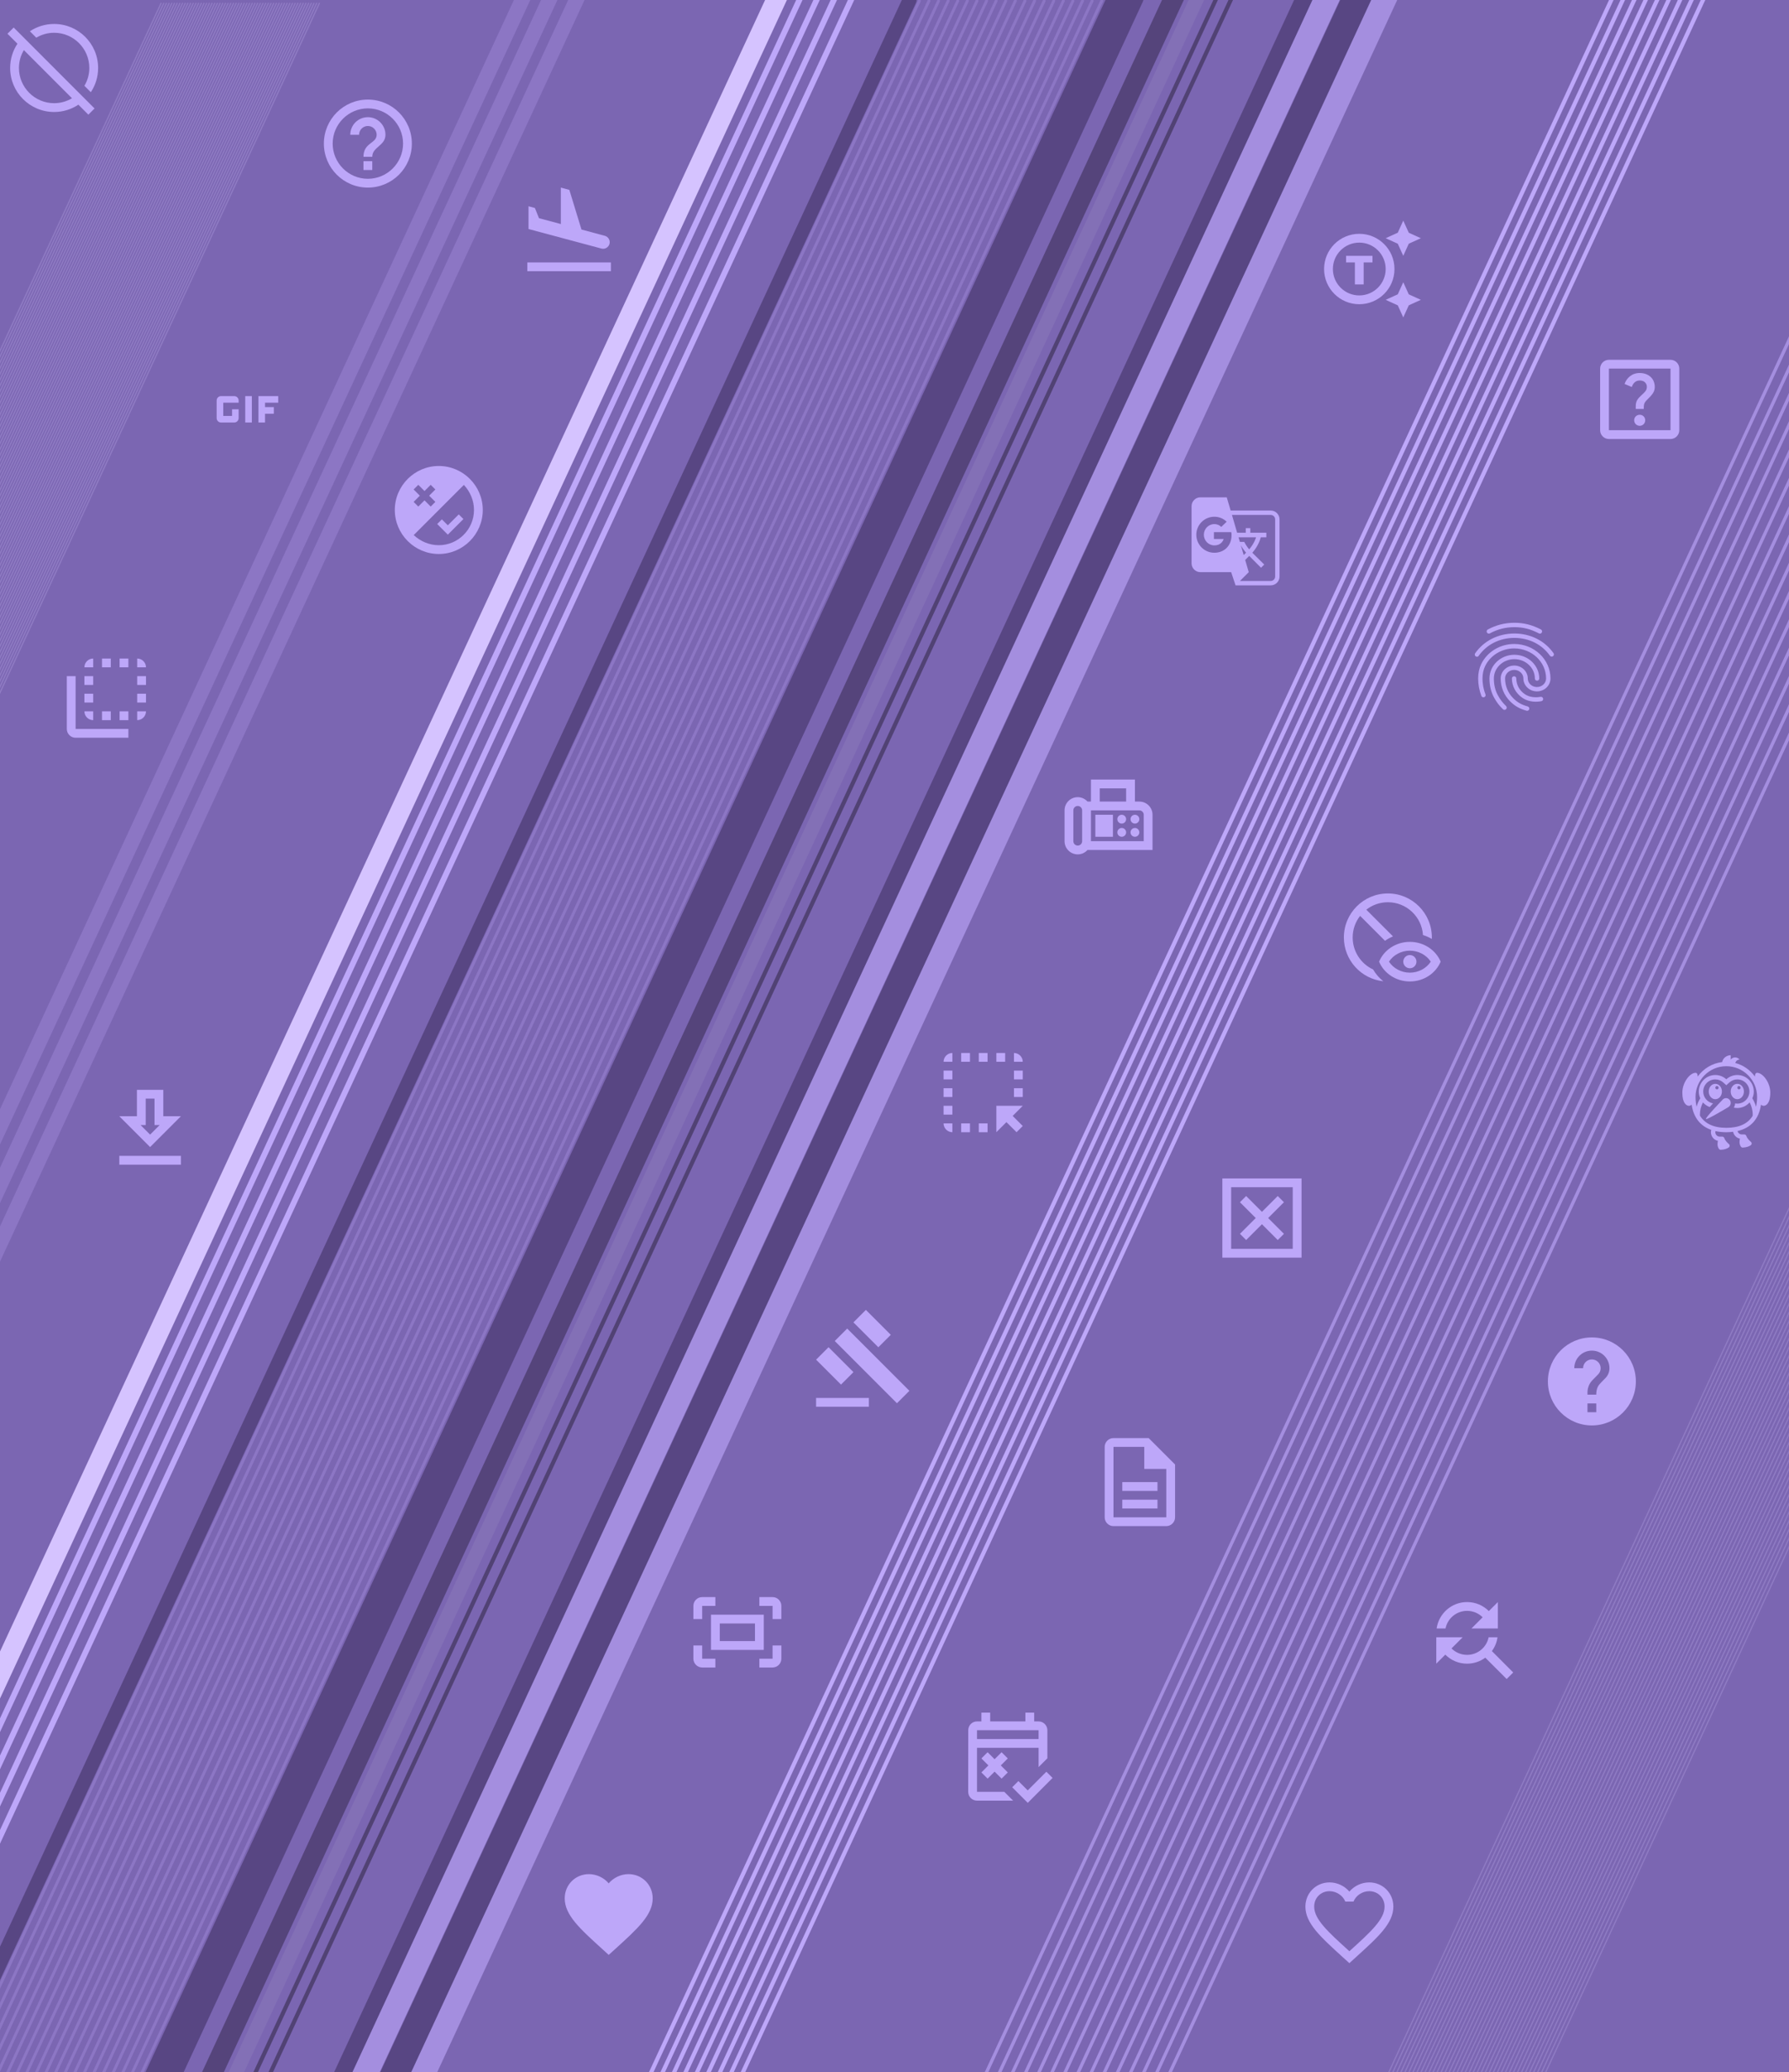 <svg width="2169" height="2511" viewBox="0 0 2169 2511" fill="none" xmlns="http://www.w3.org/2000/svg">
<g opacity="0.9" clip-path="url(#clip0_9_2051)">
<rect width="2169" height="2511" fill="#6D55AA"/>
<path d="M971.897 -6L-241 2610.55" stroke="#B69DF8" stroke-width="7" stroke-linecap="round"/>
<path d="M992.795 -6L-220.102 2610.55" stroke="#B69DF8" stroke-width="7" stroke-linecap="round"/>
<path d="M1013.69 -6L-199.205 2610.55" stroke="#B69DF8" stroke-width="7" stroke-linecap="round"/>
<path d="M1034.59 -6L-178.308 2610.55" stroke="#B69DF8" stroke-width="7" stroke-linecap="round"/>
<path d="M1961.9 -18L749 2598.55" stroke="#B69DF8" stroke-width="5" stroke-linecap="round"/>
<path d="M1975.79 -18L762.898 2598.55" stroke="#B69DF8" stroke-width="5" stroke-linecap="round"/>
<path d="M1989.69 -18L776.795 2598.55" stroke="#B69DF8" stroke-width="5" stroke-linecap="round"/>
<path d="M2003.59 -18L790.692 2598.55" stroke="#B69DF8" stroke-width="5" stroke-linecap="round"/>
<path d="M2017.49 -18L804.59 2598.55" stroke="#B69DF8" stroke-width="5" stroke-linecap="round"/>
<path d="M2031.38 -18L818.487 2598.55" stroke="#B69DF8" stroke-width="5" stroke-linecap="round"/>
<path d="M2045.28 -18L832.385 2598.55" stroke="#B69DF8" stroke-width="5" stroke-linecap="round"/>
<path d="M2059.18 -18L846.282 2598.55" stroke="#B69DF8" stroke-width="5" stroke-linecap="round"/>
<path d="M2073.08 -18L860.18 2598.55" stroke="#B69DF8" stroke-width="5" stroke-linecap="round"/>
<path d="M1359.07 0L862 1072.4" stroke="#6750A4" stroke-width="24" stroke-linecap="round"/>
<path d="M1424.36 -5L233 2565.32" stroke="#42306D" stroke-width="24" stroke-linecap="round"/>
<path d="M1114.68 1L-450.959 3378.8" stroke="#7F67BE" stroke-width="3.5" stroke-linecap="round"/>
<path d="M1126.31 1L-439.322 3378.8" stroke="#7F67BE" stroke-width="3.5" stroke-linecap="round"/>
<path d="M1137.95 1L-427.685 3378.8" stroke="#7F67BE" stroke-width="3.5" stroke-linecap="round"/>
<path d="M1149.59 1L-416.048 3378.8" stroke="#7F67BE" stroke-width="3.5" stroke-linecap="round"/>
<path d="M1161.23 1L-404.412 3378.8" stroke="#7F67BE" stroke-width="3.5" stroke-linecap="round"/>
<path d="M1172.86 1L-392.775 3378.8" stroke="#7F67BE" stroke-width="3.5" stroke-linecap="round"/>
<path d="M1184.5 1L-381.138 3378.8" stroke="#7F67BE" stroke-width="3.5" stroke-linecap="round"/>
<path d="M1196.14 1L-369.501 3378.8" stroke="#7F67BE" stroke-width="3.5" stroke-linecap="round"/>
<path d="M1207.77 1L-357.864 3378.8" stroke="#7F67BE" stroke-width="3.5" stroke-linecap="round"/>
<path d="M1219.41 1L-346.228 3378.8" stroke="#7F67BE" stroke-width="3.5" stroke-linecap="round"/>
<path d="M1231.05 1L-334.59 3378.8" stroke="#7F67BE" stroke-width="3.5" stroke-linecap="round"/>
<path d="M1242.68 1L-322.954 3378.8" stroke="#7F67BE" stroke-width="3.5" stroke-linecap="round"/>
<path d="M1254.32 1L-311.317 3378.8" stroke="#7F67BE" stroke-width="3.5" stroke-linecap="round"/>
<path d="M1265.96 1L-299.68 3378.8" stroke="#7F67BE" stroke-width="3.5" stroke-linecap="round"/>
<path d="M1277.59 1L-288.043 3378.8" stroke="#7F67BE" stroke-width="3.5" stroke-linecap="round"/>
<path d="M1289.23 1L-276.406 3378.8" stroke="#7F67BE" stroke-width="3.5" stroke-linecap="round"/>
<path d="M1300.87 1L-264.77 3378.8" stroke="#7F67BE" stroke-width="3.5" stroke-linecap="round"/>
<path d="M1312.5 1L-253.133 3378.8" stroke="#7F67BE" stroke-width="3.5" stroke-linecap="round"/>
<path d="M1324.14 1L-241.496 3378.8" stroke="#7F67BE" stroke-width="3.5" stroke-linecap="round"/>
<path d="M1335.78 1L-229.859 3378.8" stroke="#7F67BE" stroke-width="3.5" stroke-linecap="round"/>
<path d="M1102.78 0L-128.959 2657.42" stroke="#463276" stroke-width="17" stroke-linecap="round"/>
<path d="M1366.19 -6L76 2777.53" stroke="#463276" stroke-width="42" stroke-linecap="round"/>
<path d="M1596.11 -30L324 2714.52" stroke="#463276" stroke-width="24" stroke-linecap="round"/>
<path d="M1691.36 -30L500 2540.32" stroke="#9A82DB" stroke-width="30" stroke-linecap="round"/>
<path d="M1621.63 -30L347 2719.96" stroke="#9A82DB" stroke-width="30" stroke-linecap="round"/>
<path d="M1657.62 -30L457 2560.28" stroke="#463276" stroke-width="34" stroke-linecap="round"/>
<path d="M1480.32 -14L-5 3190.51" stroke="#3E2E65" stroke-width="5" stroke-linecap="round"/>
<path d="M1498.63 -14L13.316 3190.51" stroke="#3E2E65" stroke-width="5" stroke-linecap="round"/>
<path d="M1451.86 -3L197 2704.32" stroke="#7560AE" stroke-width="17" stroke-linecap="round"/>
<path d="M951.946 -24L-67 2174.33" stroke="#D0BCFF" stroke-width="24" stroke-linecap="round"/>
<path d="M2349.9 22L1137 2638.55" stroke="#9A82DB" stroke-width="4" stroke-linecap="round"/>
<path d="M2365.79 22L1152.9 2638.55" stroke="#9A82DB" stroke-width="4" stroke-linecap="round"/>
<path d="M2381.69 22L1168.79 2638.55" stroke="#9A82DB" stroke-width="4" stroke-linecap="round"/>
<path d="M2397.59 22L1184.69 2638.55" stroke="#9A82DB" stroke-width="4" stroke-linecap="round"/>
<path d="M2413.49 22L1200.59 2638.55" stroke="#9A82DB" stroke-width="4" stroke-linecap="round"/>
<path d="M2429.38 22L1216.49 2638.55" stroke="#9A82DB" stroke-width="4" stroke-linecap="round"/>
<path d="M2445.28 22L1232.38 2638.55" stroke="#9A82DB" stroke-width="4" stroke-linecap="round"/>
<path d="M2461.18 22L1248.28 2638.55" stroke="#9A82DB" stroke-width="4" stroke-linecap="round"/>
<path d="M2477.08 22L1264.18 2638.55" stroke="#9A82DB" stroke-width="4" stroke-linecap="round"/>
<path d="M2492.97 22L1280.08 2638.55" stroke="#9A82DB" stroke-width="4" stroke-linecap="round"/>
<path d="M2508.87 22L1295.97 2638.55" stroke="#9A82DB" stroke-width="4" stroke-linecap="round"/>
<path d="M2524.77 22L1311.87 2638.55" stroke="#9A82DB" stroke-width="4" stroke-linecap="round"/>
<path d="M2540.67 22L1327.77 2638.55" stroke="#9A82DB" stroke-width="4" stroke-linecap="round"/>
<path d="M2556.56 22L1343.67 2638.55" stroke="#9A82DB" stroke-width="4" stroke-linecap="round"/>
<path d="M2572.46 22L1359.56 2638.55" stroke="#9A82DB" stroke-width="4" stroke-linecap="round"/>
<path d="M646.897 -30L-566 2586.55" stroke="#7F67BE" stroke-width="18" stroke-linecap="round"/>
<path d="M679.795 -30L-533.102 2586.55" stroke="#7F67BE" stroke-width="18" stroke-linecap="round"/>
<path d="M712.692 -30L-500.205 2586.55" stroke="#7F67BE" stroke-width="18" stroke-linecap="round"/>
<path d="M195.253 4L-195 845.954" stroke="#836DBD" stroke-width="1.5" stroke-linecap="round"/>
<path d="M198.505 4L-191.747 845.954" stroke="#836DBD" stroke-width="1.5" stroke-linecap="round"/>
<path d="M201.758 4L-188.494 845.954" stroke="#836DBD" stroke-width="1.5" stroke-linecap="round"/>
<path d="M205.011 4L-185.242 845.954" stroke="#836DBD" stroke-width="1.5" stroke-linecap="round"/>
<path d="M208.264 4L-181.989 845.954" stroke="#836DBD" stroke-width="1.5" stroke-linecap="round"/>
<path d="M211.517 4L-178.736 845.954" stroke="#836DBD" stroke-width="1.5" stroke-linecap="round"/>
<path d="M214.769 4L-175.483 845.954" stroke="#836DBD" stroke-width="1.5" stroke-linecap="round"/>
<path d="M218.022 4L-172.231 845.954" stroke="#836DBD" stroke-width="1.5" stroke-linecap="round"/>
<path d="M221.275 4L-168.978 845.954" stroke="#836DBD" stroke-width="1.5" stroke-linecap="round"/>
<path d="M224.527 4L-165.725 845.954" stroke="#836DBD" stroke-width="1.5" stroke-linecap="round"/>
<path d="M227.78 4L-162.472 845.954" stroke="#836DBD" stroke-width="1.5" stroke-linecap="round"/>
<path d="M231.033 4L-159.22 845.954" stroke="#836DBD" stroke-width="1.5" stroke-linecap="round"/>
<path d="M234.286 4L-155.967 845.954" stroke="#836DBD" stroke-width="1.5" stroke-linecap="round"/>
<path d="M237.539 4L-152.714 845.954" stroke="#836DBD" stroke-width="1.5" stroke-linecap="round"/>
<path d="M240.791 4L-149.461 845.954" stroke="#836DBD" stroke-width="1.5" stroke-linecap="round"/>
<path d="M244.044 4L-146.209 845.954" stroke="#836DBD" stroke-width="1.5" stroke-linecap="round"/>
<path d="M247.297 4L-142.956 845.954" stroke="#836DBD" stroke-width="1.5" stroke-linecap="round"/>
<path d="M250.549 4L-139.703 845.954" stroke="#836DBD" stroke-width="1.5" stroke-linecap="round"/>
<path d="M253.802 4L-136.451 845.954" stroke="#836DBD" stroke-width="1.5" stroke-linecap="round"/>
<path d="M257.055 4L-133.198 845.954" stroke="#836DBD" stroke-width="1.5" stroke-linecap="round"/>
<path d="M260.308 4L-129.945 845.954" stroke="#836DBD" stroke-width="1.5" stroke-linecap="round"/>
<path d="M263.561 4L-126.692 845.954" stroke="#836DBD" stroke-width="1.5" stroke-linecap="round"/>
<path d="M266.813 4L-123.44 845.954" stroke="#836DBD" stroke-width="1.5" stroke-linecap="round"/>
<path d="M270.066 4L-120.187 845.954" stroke="#836DBD" stroke-width="1.5" stroke-linecap="round"/>
<path d="M273.319 4L-116.934 845.954" stroke="#836DBD" stroke-width="1.5" stroke-linecap="round"/>
<path d="M276.571 4L-113.681 845.954" stroke="#836DBD" stroke-width="1.5" stroke-linecap="round"/>
<path d="M279.824 4L-110.429 845.954" stroke="#836DBD" stroke-width="1.5" stroke-linecap="round"/>
<path d="M283.077 4L-107.176 845.954" stroke="#836DBD" stroke-width="1.5" stroke-linecap="round"/>
<path d="M286.33 4L-103.923 845.954" stroke="#836DBD" stroke-width="1.5" stroke-linecap="round"/>
<path d="M289.583 4L-100.67 845.954" stroke="#836DBD" stroke-width="1.5" stroke-linecap="round"/>
<path d="M292.835 4L-97.418 845.954" stroke="#836DBD" stroke-width="1.5" stroke-linecap="round"/>
<path d="M296.088 4L-94.165 845.954" stroke="#836DBD" stroke-width="1.5" stroke-linecap="round"/>
<path d="M299.341 4L-90.912 845.954" stroke="#836DBD" stroke-width="1.5" stroke-linecap="round"/>
<path d="M302.593 4L-87.659 845.954" stroke="#836DBD" stroke-width="1.5" stroke-linecap="round"/>
<path d="M305.846 4L-84.407 845.954" stroke="#836DBD" stroke-width="1.5" stroke-linecap="round"/>
<path d="M309.099 4L-81.154 845.954" stroke="#836DBD" stroke-width="1.5" stroke-linecap="round"/>
<path d="M312.352 4L-77.901 845.954" stroke="#836DBD" stroke-width="1.5" stroke-linecap="round"/>
<path d="M315.604 4L-74.648 845.954" stroke="#836DBD" stroke-width="1.5" stroke-linecap="round"/>
<path d="M318.857 4L-71.396 845.954" stroke="#836DBD" stroke-width="1.5" stroke-linecap="round"/>
<path d="M322.11 4L-68.143 845.954" stroke="#836DBD" stroke-width="1.5" stroke-linecap="round"/>
<path d="M325.363 4L-64.89 845.954" stroke="#836DBD" stroke-width="1.5" stroke-linecap="round"/>
<path d="M328.615 4L-61.638 845.954" stroke="#836DBD" stroke-width="1.5" stroke-linecap="round"/>
<path d="M331.868 4L-58.385 845.954" stroke="#836DBD" stroke-width="1.5" stroke-linecap="round"/>
<path d="M335.121 4L-55.132 845.954" stroke="#836DBD" stroke-width="1.5" stroke-linecap="round"/>
<path d="M338.374 4L-51.879 845.954" stroke="#836DBD" stroke-width="1.5" stroke-linecap="round"/>
<path d="M341.626 4L-48.626 845.954" stroke="#836DBD" stroke-width="1.5" stroke-linecap="round"/>
<path d="M344.879 4L-45.374 845.954" stroke="#836DBD" stroke-width="1.5" stroke-linecap="round"/>
<path d="M348.132 4L-42.121 845.954" stroke="#836DBD" stroke-width="1.5" stroke-linecap="round"/>
<path d="M351.385 4L-38.868 845.954" stroke="#836DBD" stroke-width="1.5" stroke-linecap="round"/>
<path d="M354.637 4L-35.615 845.954" stroke="#836DBD" stroke-width="1.5" stroke-linecap="round"/>
<path d="M357.89 4L-32.363 845.954" stroke="#836DBD" stroke-width="1.5" stroke-linecap="round"/>
<path d="M361.143 4L-29.11 845.954" stroke="#836DBD" stroke-width="1.5" stroke-linecap="round"/>
<path d="M364.396 4L-25.857 845.954" stroke="#836DBD" stroke-width="1.5" stroke-linecap="round"/>
<path d="M367.648 4L-22.604 845.954" stroke="#836DBD" stroke-width="1.5" stroke-linecap="round"/>
<path d="M370.901 4L-19.352 845.954" stroke="#836DBD" stroke-width="1.5" stroke-linecap="round"/>
<path d="M374.154 4L-16.099 845.954" stroke="#836DBD" stroke-width="1.5" stroke-linecap="round"/>
<path d="M377.407 4L-12.846 845.954" stroke="#836DBD" stroke-width="1.5" stroke-linecap="round"/>
<path d="M380.659 4L-9.594 845.954" stroke="#836DBD" stroke-width="1.5" stroke-linecap="round"/>
<path d="M383.912 4L-6.341 845.954" stroke="#836DBD" stroke-width="1.5" stroke-linecap="round"/>
<path d="M387.165 4L-3.088 845.954" stroke="#836DBD" stroke-width="1.5" stroke-linecap="round"/>
<path d="M2236.88 1318L1670 2541.01" stroke="#836DBD" stroke-width="1.5" stroke-linecap="round"/>
<path d="M2241.75 1318L1674.88 2541.01" stroke="#836DBD" stroke-width="1.5" stroke-linecap="round"/>
<path d="M2246.63 1318L1679.75 2541.01" stroke="#836DBD" stroke-width="1.5" stroke-linecap="round"/>
<path d="M2251.5 1318L1684.63 2541.01" stroke="#836DBD" stroke-width="1.5" stroke-linecap="round"/>
<path d="M2256.38 1318L1689.5 2541.01" stroke="#836DBD" stroke-width="1.5" stroke-linecap="round"/>
<path d="M2261.25 1318L1694.38 2541.01" stroke="#836DBD" stroke-width="1.5" stroke-linecap="round"/>
<path d="M2266.13 1318L1699.25 2541.01" stroke="#836DBD" stroke-width="1.5" stroke-linecap="round"/>
<path d="M2271.01 1318L1704.13 2541.01" stroke="#836DBD" stroke-width="1.5" stroke-linecap="round"/>
<path d="M2275.88 1318L1709.01 2541.01" stroke="#836DBD" stroke-width="1.5" stroke-linecap="round"/>
<path d="M2280.76 1318L1713.88 2541.01" stroke="#836DBD" stroke-width="1.5" stroke-linecap="round"/>
<path d="M2285.63 1318L1718.76 2541.01" stroke="#836DBD" stroke-width="1.5" stroke-linecap="round"/>
<path d="M2290.51 1318L1723.63 2541.01" stroke="#836DBD" stroke-width="1.5" stroke-linecap="round"/>
<path d="M2295.38 1318L1728.51 2541.01" stroke="#836DBD" stroke-width="1.5" stroke-linecap="round"/>
<path d="M2300.26 1318L1733.38 2541.01" stroke="#836DBD" stroke-width="1.5" stroke-linecap="round"/>
<path d="M2305.14 1318L1738.26 2541.01" stroke="#836DBD" stroke-width="1.5" stroke-linecap="round"/>
<path d="M2310.01 1318L1743.14 2541.01" stroke="#836DBD" stroke-width="1.5" stroke-linecap="round"/>
<path d="M2314.89 1318L1748.01 2541.01" stroke="#836DBD" stroke-width="1.5" stroke-linecap="round"/>
<path d="M2319.76 1318L1752.89 2541.01" stroke="#836DBD" stroke-width="1.5" stroke-linecap="round"/>
<path d="M2324.64 1318L1757.76 2541.01" stroke="#836DBD" stroke-width="1.5" stroke-linecap="round"/>
<path d="M2329.51 1318L1762.64 2541.01" stroke="#836DBD" stroke-width="1.5" stroke-linecap="round"/>
<path d="M2334.39 1318L1767.51 2541.01" stroke="#836DBD" stroke-width="1.5" stroke-linecap="round"/>
<path d="M2339.27 1318L1772.39 2541.01" stroke="#836DBD" stroke-width="1.5" stroke-linecap="round"/>
<path d="M2344.14 1318L1777.27 2541.01" stroke="#836DBD" stroke-width="1.5" stroke-linecap="round"/>
<path d="M2349.02 1318L1782.14 2541.01" stroke="#836DBD" stroke-width="1.5" stroke-linecap="round"/>
<path d="M2353.89 1318L1787.02 2541.01" stroke="#836DBD" stroke-width="1.5" stroke-linecap="round"/>
<path d="M2358.77 1318L1791.89 2541.01" stroke="#836DBD" stroke-width="1.5" stroke-linecap="round"/>
<path d="M2363.64 1318L1796.77 2541.01" stroke="#836DBD" stroke-width="1.5" stroke-linecap="round"/>
<path d="M2368.52 1318L1801.64 2541.01" stroke="#836DBD" stroke-width="1.5" stroke-linecap="round"/>
<path d="M2373.4 1318L1806.52 2541.01" stroke="#836DBD" stroke-width="1.5" stroke-linecap="round"/>
<path d="M2378.27 1318L1811.4 2541.01" stroke="#836DBD" stroke-width="1.5" stroke-linecap="round"/>
<path d="M2383.15 1318L1816.27 2541.01" stroke="#836DBD" stroke-width="1.5" stroke-linecap="round"/>
<path d="M2388.02 1318L1821.15 2541.01" stroke="#836DBD" stroke-width="1.5" stroke-linecap="round"/>
<path d="M2392.9 1318L1826.02 2541.01" stroke="#836DBD" stroke-width="1.5" stroke-linecap="round"/>
<path d="M2397.77 1318L1830.9 2541.01" stroke="#836DBD" stroke-width="1.5" stroke-linecap="round"/>
<path d="M2402.65 1318L1835.77 2541.01" stroke="#836DBD" stroke-width="1.5" stroke-linecap="round"/>
<path d="M2407.53 1318L1840.65 2541.01" stroke="#836DBD" stroke-width="1.5" stroke-linecap="round"/>
<path d="M2412.4 1318L1845.53 2541.01" stroke="#836DBD" stroke-width="1.5" stroke-linecap="round"/>
<path d="M2417.28 1318L1850.4 2541.01" stroke="#836DBD" stroke-width="1.5" stroke-linecap="round"/>
<path d="M2422.15 1318L1855.28 2541.01" stroke="#836DBD" stroke-width="1.5" stroke-linecap="round"/>
<path d="M2427.03 1318L1860.15 2541.01" stroke="#836DBD" stroke-width="1.5" stroke-linecap="round"/>
<path d="M1360.67 1817.33H1403.33V1828H1360.67V1817.33ZM1360.67 1796H1403.33V1806.67H1360.67V1796ZM1392.67 1742.67H1350C1344.13 1742.67 1339.33 1747.47 1339.33 1753.33V1838.67C1339.33 1844.53 1344.08 1849.33 1349.95 1849.33H1414C1419.87 1849.33 1424.67 1844.53 1424.67 1838.67V1774.67L1392.67 1742.67ZM1414 1838.67H1350V1753.33H1387.33V1780H1414V1838.67Z" fill="#B69DF8"/>
<path d="M1567.33 1513.33H1492.67V1438.67H1567.33V1513.33ZM1482 1428V1524H1578V1428H1482ZM1556.67 1495.15L1549.15 1502.67L1530 1483.52L1510.85 1502.67L1503.33 1495.15L1522.48 1476L1503.33 1456.85L1510.85 1449.33L1530 1468.48L1549.15 1449.33L1556.67 1456.85L1537.52 1476L1556.67 1495.15Z" fill="#B69DF8"/>
<path d="M1709.33 1152C1719.73 1152 1729.39 1157.23 1734.67 1165.33C1729.39 1173.44 1719.73 1178.67 1709.33 1178.67C1698.93 1178.67 1689.28 1173.44 1684 1165.33C1689.28 1157.23 1698.93 1152 1709.33 1152ZM1709.33 1141.33C1692.37 1141.33 1677.87 1151.31 1672 1165.33C1677.87 1179.36 1692.37 1189.33 1709.33 1189.33C1726.29 1189.33 1740.8 1179.36 1746.67 1165.33C1740.8 1151.31 1726.29 1141.33 1709.33 1141.33ZM1709.33 1173.33C1704.91 1173.33 1701.33 1169.76 1701.33 1165.33C1701.33 1160.91 1704.91 1157.33 1709.33 1157.33C1713.76 1157.33 1717.33 1160.91 1717.33 1165.33C1717.33 1169.76 1713.76 1173.33 1709.33 1173.33ZM1735.95 1137.81C1736 1137.23 1736 1136.59 1736 1136C1736 1106.56 1712.11 1082.67 1682.67 1082.67C1653.23 1082.67 1629.33 1106.56 1629.33 1136C1629.33 1163.57 1650.29 1186.29 1677.12 1189.07C1672.16 1185.17 1667.95 1180.32 1664.75 1174.77C1650.13 1168 1640 1153.17 1640 1136C1640 1126.13 1643.36 1117.07 1649.01 1109.87L1679.2 1140.05C1682.19 1137.92 1685.44 1136.16 1688.91 1134.72L1656.53 1102.35C1663.73 1096.69 1672.8 1093.33 1682.67 1093.33C1705.28 1093.33 1723.73 1110.88 1725.23 1133.07C1729.01 1134.24 1732.64 1135.84 1735.95 1137.81Z" fill="#B69DF8"/>
<path d="M738 2368.93L730.267 2361.89C702.8 2336.99 684.667 2320.56 684.667 2300.4C684.667 2283.97 697.573 2271.07 714 2271.07C723.28 2271.07 732.187 2275.39 738 2282.21C743.813 2275.39 752.72 2271.07 762 2271.07C778.427 2271.07 791.333 2283.97 791.333 2300.4C791.333 2320.56 773.2 2336.99 745.733 2361.95L738 2368.93Z" fill="#B69DF8"/>
<path d="M1660 2281.07C1650.72 2281.07 1641.81 2285.39 1636 2292.21C1630.19 2285.39 1621.28 2281.07 1612 2281.07C1595.57 2281.07 1582.67 2293.97 1582.67 2310.4C1582.67 2330.56 1600.8 2346.99 1628.27 2371.95L1636 2378.93L1643.73 2371.89C1671.2 2346.99 1689.33 2330.56 1689.33 2310.4C1689.33 2293.97 1676.43 2281.07 1660 2281.07ZM1636.53 2364L1636 2364.53L1635.47 2364C1610.08 2341.01 1593.33 2325.81 1593.33 2310.4C1593.33 2299.73 1601.33 2291.73 1612 2291.73C1620.21 2291.73 1628.21 2297.01 1631.04 2304.32H1641.01C1643.79 2297.01 1651.79 2291.73 1660 2291.73C1670.67 2291.73 1678.67 2299.73 1678.67 2310.4C1678.67 2325.81 1661.92 2341.01 1636.53 2364Z" fill="#B69DF8"/>
<path d="M1381.33 971.333H1376V944.667H1322.67V971.333H1318.51C1315.57 968.08 1311.41 966 1306.67 966C1297.81 966 1290.67 973.147 1290.67 982V1019.33C1290.67 1028.19 1297.81 1035.33 1306.67 1035.33C1311.41 1035.33 1315.57 1033.25 1318.51 1030H1397.33V987.333C1397.33 978.48 1390.19 971.333 1381.33 971.333ZM1312 1019.33C1312 1022.27 1309.6 1024.67 1306.67 1024.67C1303.73 1024.67 1301.33 1022.27 1301.33 1019.33V982C1301.33 979.067 1303.73 976.667 1306.67 976.667C1309.6 976.667 1312 979.067 1312 982V1019.33ZM1333.33 955.333H1365.33V971.333H1333.33V955.333ZM1386.67 1019.33H1322.67V982H1381.33C1384.27 982 1386.67 984.4 1386.67 987.333V1019.33Z" fill="#B69DF8"/>
<path d="M1360 998C1362.95 998 1365.33 995.612 1365.33 992.667C1365.33 989.721 1362.95 987.333 1360 987.333C1357.05 987.333 1354.67 989.721 1354.67 992.667C1354.67 995.612 1357.05 998 1360 998Z" fill="#B69DF8"/>
<path d="M1376 998C1378.95 998 1381.33 995.612 1381.33 992.667C1381.33 989.721 1378.95 987.333 1376 987.333C1373.05 987.333 1370.67 989.721 1370.67 992.667C1370.67 995.612 1373.05 998 1376 998Z" fill="#B69DF8"/>
<path d="M1360 1014C1362.95 1014 1365.33 1011.61 1365.33 1008.67C1365.33 1005.72 1362.95 1003.33 1360 1003.33C1357.05 1003.33 1354.67 1005.72 1354.67 1008.67C1354.67 1011.61 1357.05 1014 1360 1014Z" fill="#B69DF8"/>
<path d="M1376 1014C1378.95 1014 1381.33 1011.61 1381.33 1008.67C1381.33 1005.72 1378.95 1003.33 1376 1003.33C1373.05 1003.33 1370.67 1005.72 1370.67 1008.67C1370.67 1011.61 1373.05 1014 1376 1014Z" fill="#B69DF8"/>
<path d="M1349.33 987.333H1328V1014H1349.33V987.333Z" fill="#B69DF8"/>
<path d="M1778.69 1952.03C1786.05 1952.03 1792.72 1955.01 1797.57 1959.81L1784.03 1973.36H1816.03V1941.36L1805.09 1952.29C1798.32 1945.52 1788.99 1941.36 1778.69 1941.36C1759.87 1941.36 1744.4 1955.28 1741.79 1973.36H1752.56C1755.01 1961.2 1765.79 1952.03 1778.69 1952.03ZM1808.77 2000.77C1812.29 1995.97 1814.75 1990.27 1815.6 1984.03H1804.83C1802.37 1996.19 1791.6 2005.36 1778.69 2005.36C1771.33 2005.36 1764.67 2002.37 1759.81 1997.57L1773.36 1984.03H1741.36V2016.03L1752.29 2005.09C1759.07 2011.87 1768.4 2016.03 1778.69 2016.03C1786.96 2016.03 1794.59 2013.31 1800.77 2008.77L1826.69 2034.64L1834.64 2026.69L1808.77 2000.77Z" fill="#B69DF8"/>
<path d="M1867.01 767.84C1866.59 767.84 1866.16 767.733 1865.79 767.52C1855.55 762.24 1846.69 760 1836.08 760C1825.52 760 1815.49 762.507 1806.37 767.52C1805.09 768.213 1803.49 767.733 1802.75 766.453C1802.05 765.173 1802.53 763.52 1803.81 762.827C1813.73 757.44 1824.61 754.667 1836.08 754.667C1847.44 754.667 1857.36 757.173 1868.24 762.773C1869.57 763.467 1870.05 765.067 1869.36 766.347C1868.88 767.307 1867.97 767.84 1867.01 767.84ZM1790.69 795.84C1790.16 795.84 1789.63 795.68 1789.15 795.36C1787.92 794.507 1787.65 792.853 1788.51 791.627C1793.79 784.16 1800.51 778.293 1808.51 774.187C1825.25 765.547 1846.69 765.493 1863.49 774.133C1871.49 778.24 1878.21 784.053 1883.49 791.467C1884.35 792.64 1884.08 794.347 1882.85 795.2C1881.63 796.053 1879.97 795.787 1879.12 794.56C1874.32 787.84 1868.24 782.56 1861.04 778.88C1845.73 771.04 1826.16 771.04 1810.91 778.933C1803.65 782.667 1797.57 788 1792.77 794.72C1792.35 795.467 1791.55 795.84 1790.69 795.84ZM1824.03 860.213C1823.33 860.213 1822.64 859.947 1822.16 859.413C1817.52 854.773 1815.01 851.787 1811.44 845.333C1807.76 838.773 1805.84 830.773 1805.84 822.187C1805.84 806.347 1819.39 793.44 1836.03 793.44C1852.67 793.44 1866.21 806.347 1866.21 822.187C1866.21 823.68 1865.04 824.853 1863.55 824.853C1862.05 824.853 1860.88 823.68 1860.88 822.187C1860.88 809.28 1849.73 798.773 1836.03 798.773C1822.32 798.773 1811.17 809.28 1811.17 822.187C1811.17 829.867 1812.88 836.96 1816.13 842.72C1819.55 848.853 1821.89 851.467 1826 855.627C1827.01 856.693 1827.01 858.347 1826 859.413C1825.41 859.947 1824.72 860.213 1824.03 860.213ZM1862.27 850.347C1855.92 850.347 1850.32 848.747 1845.73 845.6C1837.79 840.213 1833.04 831.467 1833.04 822.187C1833.04 820.693 1834.21 819.52 1835.71 819.52C1837.2 819.52 1838.37 820.693 1838.37 822.187C1838.37 829.707 1842.21 836.8 1848.72 841.173C1852.51 843.733 1856.93 844.96 1862.27 844.96C1863.55 844.96 1865.68 844.8 1867.81 844.427C1869.25 844.16 1870.64 845.12 1870.91 846.613C1871.17 848.053 1870.21 849.44 1868.72 849.707C1865.68 850.293 1863.01 850.347 1862.27 850.347ZM1851.55 861.333C1851.33 861.333 1851.07 861.28 1850.85 861.227C1842.37 858.88 1836.83 855.733 1831.01 850.027C1823.55 842.613 1819.44 832.747 1819.44 822.187C1819.44 813.547 1826.8 806.507 1835.87 806.507C1844.93 806.507 1852.29 813.547 1852.29 822.187C1852.29 827.893 1857.25 832.533 1863.39 832.533C1869.52 832.533 1874.48 827.893 1874.48 822.187C1874.48 802.08 1857.15 785.76 1835.81 785.76C1820.67 785.76 1806.8 794.187 1800.56 807.253C1798.48 811.573 1797.41 816.64 1797.41 822.187C1797.41 826.347 1797.79 832.907 1800.99 841.44C1801.52 842.827 1800.83 844.373 1799.44 844.853C1798.05 845.387 1796.51 844.64 1796.03 843.307C1793.41 836.32 1792.13 829.387 1792.13 822.187C1792.13 815.787 1793.36 809.973 1795.76 804.907C1802.85 790.027 1818.59 780.373 1835.81 780.373C1860.08 780.373 1879.81 799.093 1879.81 822.133C1879.81 830.773 1872.45 837.813 1863.39 837.813C1854.32 837.813 1846.96 830.773 1846.96 822.133C1846.96 816.427 1842 811.787 1835.87 811.787C1829.73 811.787 1824.77 816.427 1824.77 822.133C1824.77 831.253 1828.29 839.787 1834.75 846.187C1839.81 851.2 1844.67 853.973 1852.19 856.053C1853.63 856.427 1854.43 857.92 1854.05 859.307C1853.79 860.533 1852.67 861.333 1851.55 861.333Z" fill="#B69DF8"/>
<path d="M862 1999.33H926V1956.67H862V1999.33ZM872.667 1967.33H915.333V1988.67H872.667V1967.33ZM851.333 1994H840.667V2010C840.667 2015.87 845.467 2020.67 851.333 2020.67H867.333V2010H851.333V1994ZM851.333 1946H867.333V1935.33H851.333C845.467 1935.33 840.667 1940.13 840.667 1946V1962H851.333V1946ZM936.667 1935.33H920.667V1946H936.667V1962H947.333V1946C947.333 1940.13 942.533 1935.33 936.667 1935.33ZM936.667 2010H920.667V2020.67H936.667C942.533 2020.67 947.333 2015.87 947.333 2010V1994H936.667V2010Z" fill="#B69DF8"/>
<path fill-rule="evenodd" clip-rule="evenodd" d="M542.933 647.76L542.88 647.813L530.08 635.013L535.733 629.36L542.933 636.56L556.213 623.333L561.867 628.987L542.987 647.867L542.933 647.76ZM532 564.667C502.667 564.667 478.667 588.667 478.667 618C478.667 647.333 502.667 671.333 532 671.333C561.333 671.333 585.333 647.333 585.333 618C585.333 588.667 561.333 564.667 532 564.667ZM507.147 587.493L514.667 595.013L522.187 587.493L527.84 593.147L520.32 600.667L527.84 608.187L522.187 613.84L514.667 606.32L507.147 613.84L501.493 608.187L509.013 600.667L501.493 593.147L507.147 587.493ZM532 660.667C520.267 660.667 509.6 655.867 501.6 648.4L562.4 587.6C569.867 595.6 574.667 606.267 574.667 618C574.667 641.467 555.467 660.667 532 660.667Z" fill="#B69DF8"/>
<path d="M639.333 318H740.667V328.667H639.333V318ZM729.147 301.2C733.413 302.32 737.787 299.813 738.96 295.547C740.08 291.28 737.573 286.907 733.307 285.733L704.987 278.16L690.267 230.053L679.973 227.333V271.493L653.467 264.4L648.507 252.027L640.773 249.947V277.52L729.147 301.2Z" fill="#B69DF8"/>
<path d="M113 819.333H102.333V830H113V819.333ZM113 840.667H102.333V851.333H113V840.667ZM113 798C107.08 798 102.333 802.8 102.333 808.667H113V798ZM134.333 862H123.667V872.667H134.333V862ZM166.333 798V808.667H177C177 802.8 172.2 798 166.333 798ZM134.333 798H123.667V808.667H134.333V798ZM113 872.667V862H102.333C102.333 867.867 107.08 872.667 113 872.667ZM166.333 851.333H177V840.667H166.333V851.333ZM166.333 830H177V819.333H166.333V830ZM166.333 872.667C172.2 872.667 177 867.867 177 862H166.333V872.667ZM91.667 819.333H81V883.333C81 889.2 85.747 894 91.667 894H155.667V883.333H91.667V819.333ZM145 808.667H155.667V798H145V808.667ZM145 872.667H155.667V862H145V872.667Z" fill="#B69DF8"/>
<path d="M2088.04 1333.09C2089.59 1331.01 2092.36 1330.1 2094.81 1331.12C2095.72 1331.49 2096.52 1332.08 2097.11 1332.88C2098.28 1334.37 2098.44 1336.02 2098.28 1337.41C2098.01 1339.17 2096.95 1340.77 2095.4 1341.62C2095.4 1341.62 2069.43 1357.36 2068.36 1355.97C2067.29 1354.58 2088.04 1333.09 2088.04 1333.09ZM2146.33 1324.02C2146.33 1337.36 2141 1340.02 2138.33 1340.02C2137.11 1340.02 2135.99 1339.49 2135.03 1338.64C2132.47 1356.34 2122.44 1366.96 2106.6 1370.58C2107.19 1372.93 2109.16 1374.69 2111.67 1374.69H2114.76C2115.93 1374.69 2116.95 1375.49 2117.32 1376.61C2118.23 1379.38 2120.84 1382.05 2122.76 1383.65C2124.09 1384.77 2124.04 1386.8 2122.6 1387.81C2120.79 1389.09 2117.8 1390.42 2113.05 1390.64C2112.09 1390.69 2111.19 1390.26 2110.65 1389.46C2109.96 1388.4 2109 1386.48 2109 1384.08C2109 1382.48 2109.21 1381.04 2109.48 1379.81C2105.32 1378.96 2102.07 1375.65 2101.21 1371.49C2098.6 1371.81 2095.88 1372.02 2093 1372.02C2088.31 1372.02 2083.93 1371.54 2079.93 1370.69C2079.83 1371.12 2079.67 1371.54 2079.67 1372.02C2079.67 1374.96 2082.07 1377.36 2085 1377.36H2088.09C2089.27 1377.36 2090.28 1378.16 2090.65 1379.28C2091.56 1382.05 2094.17 1384.72 2096.09 1386.32C2097.43 1387.44 2097.37 1389.46 2095.93 1390.48C2094.12 1391.76 2091.13 1393.09 2086.39 1393.3C2085.43 1393.36 2084.52 1392.93 2083.99 1392.13C2083.29 1391.06 2082.33 1389.14 2082.33 1386.74C2082.33 1385.14 2082.55 1383.7 2082.81 1382.48C2078.01 1381.46 2074.33 1377.14 2074.33 1372.02C2074.33 1371.06 2074.49 1370.1 2074.76 1369.2C2061.64 1364.61 2053.27 1354.37 2050.97 1338.58C2050.01 1339.49 2048.95 1340.02 2047.67 1340.02C2045 1340.02 2039.67 1337.36 2039.67 1324.02C2039.67 1311.92 2048.73 1300.02 2055.67 1300.02C2057.96 1300.02 2058.28 1302.64 2058.33 1304.56C2065.16 1295.06 2075.72 1288.45 2087.93 1287.01C2089 1281.89 2093.69 1278.69 2098.33 1278.69V1284.02C2098.33 1284.02 2100.09 1281.36 2103.67 1281.36C2107.24 1281.36 2109 1284.02 2109 1284.02C2106.39 1284.02 2104.47 1285.89 2103.88 1288.13C2113.59 1290.69 2121.96 1296.61 2127.67 1304.56C2127.72 1302.64 2128.04 1300.02 2130.33 1300.02C2137.27 1300.02 2146.33 1311.92 2146.33 1324.02ZM2055.67 1329.36C2055.67 1333.68 2056.2 1337.52 2057 1341.14C2057.96 1337.46 2059.45 1334.05 2061.43 1330.9C2060.31 1328.4 2059.61 1325.62 2059.61 1322.69C2059.67 1311.65 2068.63 1302.69 2079.67 1302.69C2084.79 1302.69 2089.48 1304.66 2093 1307.86C2096.52 1304.66 2101.21 1302.69 2106.33 1302.69C2117.37 1302.69 2126.33 1311.65 2126.33 1322.69C2126.33 1325.62 2125.69 1328.4 2124.52 1330.9C2126.49 1334.05 2128.04 1337.52 2129 1341.25C2129.8 1337.62 2130.33 1333.73 2130.33 1329.36C2130.33 1308.77 2113.59 1292.02 2093 1292.02C2072.41 1292.02 2055.67 1308.77 2055.67 1329.36ZM2124.89 1352.24C2124.89 1351.7 2125 1351.22 2125 1350.69C2125 1345.3 2123.61 1340.29 2121.27 1335.86C2117.59 1340.02 2112.31 1342.69 2106.33 1342.69C2104.89 1342.69 2103.45 1342.53 2102.12 1342.21C2102.87 1340.98 2103.35 1339.6 2103.56 1338.1C2103.61 1337.73 2103.61 1337.41 2103.67 1337.09C2104.57 1337.25 2105.43 1337.36 2106.33 1337.36C2114.44 1337.36 2121 1330.8 2121 1322.69C2121 1314.58 2114.44 1308.02 2106.33 1308.02C2102.76 1308.02 2099.29 1309.36 2096.57 1311.86L2093 1315.06L2089.43 1311.86C2086.71 1309.36 2083.24 1308.02 2079.67 1308.02C2071.56 1308.02 2065 1314.58 2065 1322.69C2065 1329.84 2070.12 1335.81 2076.89 1337.09L2072.84 1341.52C2069.64 1340.34 2066.87 1338.37 2064.68 1335.92C2062.39 1340.34 2061 1345.36 2061 1350.69C2061 1351.12 2061.05 1351.49 2061.05 1351.97C2067.03 1361.68 2077.75 1366.69 2093 1366.69C2108.36 1366.69 2119.03 1361.84 2124.89 1352.24ZM2114.33 1322.69C2114.33 1327.86 2110.76 1332.02 2106.33 1332.02C2101.91 1332.02 2098.33 1327.86 2098.33 1322.69C2098.33 1317.52 2101.91 1313.36 2106.33 1313.36C2110.76 1313.36 2114.33 1317.52 2114.33 1322.69ZM2110.33 1318.05C2110.33 1316.93 2109.43 1316.02 2108.31 1316.02C2107.19 1316.02 2106.33 1316.93 2106.33 1318.05C2106.33 1319.17 2107.24 1320.08 2108.36 1320.08C2109.48 1320.08 2110.33 1319.12 2110.33 1318.05ZM2087.67 1322.69C2087.67 1327.86 2084.09 1332.02 2079.67 1332.02C2075.24 1332.02 2071.67 1327.86 2071.67 1322.69C2071.67 1317.52 2075.24 1313.36 2079.67 1313.36C2084.09 1313.36 2087.67 1317.52 2087.67 1322.69ZM2083.67 1318.05C2083.67 1316.93 2082.76 1316.02 2081.64 1316.02C2080.52 1316.02 2079.67 1316.93 2079.67 1318.05C2079.67 1319.17 2080.57 1320.08 2081.69 1320.08C2082.81 1320.08 2083.67 1319.12 2083.67 1318.05Z" fill="#B69DF8"/>
<path d="M1217.64 2171.33H1184.52V2118H1259.19V2141.36L1269.85 2130.69V2096.67C1269.85 2090.8 1265.05 2086 1259.19 2086H1253.85V2075.33H1243.19V2086H1200.52V2075.33H1189.85V2086H1184.52C1178.6 2086 1173.91 2090.8 1173.91 2096.67L1173.85 2171.33C1173.85 2177.2 1178.6 2182 1184.52 2182H1228.31L1217.64 2171.33ZM1184.52 2096.67H1259.19V2107.33H1184.52V2096.67ZM1246.07 2184.67L1227.19 2165.79L1234.71 2158.27L1246.01 2169.57L1268.63 2146.96L1276.15 2154.48L1246.07 2184.67ZM1213.37 2139.33L1221.85 2147.81L1214.33 2155.33L1205.85 2146.85L1197.37 2155.33L1189.85 2147.81L1198.33 2139.33L1189.85 2130.85L1197.37 2123.33L1205.85 2131.81L1214.33 2123.33L1221.85 2130.85L1213.37 2139.33Z" fill="#B69DF8"/>
<path d="M1540.67 618.667H1492.03L1487.33 602.667H1455.33C1449.47 602.667 1444.67 607.467 1444.67 613.333V682.667C1444.67 688.533 1449.47 693.333 1455.33 693.333H1492.67L1498 709.333H1540.67C1546.53 709.333 1551.33 704.533 1551.33 698.667V629.333C1551.33 623.467 1546.53 618.667 1540.67 618.667ZM1472.24 669.813C1460.24 669.813 1450.43 660.053 1450.43 648C1450.43 635.947 1460.19 626.187 1472.24 626.187C1477.79 626.187 1482.85 628.16 1486.85 631.893L1487.23 632.213L1480.67 638.507L1480.35 638.24C1478.8 636.8 1476.19 635.093 1472.24 635.093C1465.25 635.093 1459.55 640.907 1459.55 648C1459.55 655.093 1465.25 660.907 1472.24 660.907C1479.55 660.907 1482.69 656.267 1483.55 653.12H1471.76V644.853H1492.83L1492.88 645.227C1493.09 646.347 1493.15 647.36 1493.15 648.48C1493.15 661.013 1484.56 669.813 1472.24 669.813ZM1504.4 660.693C1506.16 663.893 1508.35 666.987 1510.75 669.76L1507.87 672.587L1504.4 660.693ZM1508.51 656.64H1503.23L1501.57 651.093H1522.85C1522.85 651.093 1521.04 658.08 1514.53 665.707C1511.76 662.4 1509.79 659.147 1508.51 656.64ZM1546 698.667C1546 701.6 1543.6 704 1540.67 704H1503.33L1514 693.333L1509.68 678.56L1514.59 673.653L1528.88 688L1532.77 684.107L1518.32 669.813C1523.12 664.32 1526.85 657.813 1528.56 651.093H1535.33V645.547H1515.92V640H1510.37V645.547H1499.92L1493.63 624H1540.67C1543.6 624 1546 626.4 1546 629.333V698.667Z" fill="#B69DF8"/>
<path d="M989.44 1694H1053.44V1704.67H989.44V1694ZM1012.05 1625.04L1027.15 1609.95L1102.56 1685.36L1087.47 1700.45L1012.05 1625.04ZM1049.81 1587.33L1080 1617.52L1064.91 1632.61L1034.72 1602.43L1049.81 1587.33ZM1004.53 1632.56L1034.72 1662.75L1019.63 1677.84L989.44 1647.65L1004.53 1632.56Z" fill="#B69DF8"/>
<path d="M1648 283.333C1624.43 283.333 1605.33 302.427 1605.33 326C1605.33 349.573 1624.43 368.667 1648 368.667C1671.57 368.667 1690.67 349.573 1690.67 326C1690.67 302.427 1671.57 283.333 1648 283.333ZM1648 358C1630.35 358 1616 343.653 1616 326C1616 308.347 1630.35 294 1648 294C1665.65 294 1680 308.347 1680 326C1680 343.653 1665.65 358 1648 358ZM1664 318H1653.33V344.667H1642.67V318H1632V310H1664V318ZM1708 282L1722.67 288.667L1708 295.333L1701.33 310L1694.67 295.333L1680 288.667L1694.67 282L1701.33 267.333L1708 282ZM1708 356.667L1722.67 363.333L1708 370L1701.33 384.667L1694.67 370L1680 363.333L1694.67 356.667L1701.33 342L1708 356.667Z" fill="#B69DF8"/>
<path d="M187.333 1331.33V1363.33H193.573L182 1374.91L170.427 1363.33H176.667V1331.33H187.333ZM198 1320.67H166V1352.67H144.667L182 1390L219.333 1352.67H198V1320.67ZM219.333 1400.67H144.667V1411.33H219.333V1400.67Z" fill="#B69DF8"/>
<path d="M297.333 480H305.333V512H297.333V480ZM284 480H268C264.8 480 262.667 482.667 262.667 485.333V506.667C262.667 509.333 264.8 512 268 512H284C287.2 512 289.333 509.333 289.333 506.667V496H281.333V504H270.667V488H289.333V485.333C289.333 482.667 287.2 480 284 480ZM337.333 488V480H313.333V512H321.333V501.333H332V493.333H321.333V488H337.333Z" fill="#B69DF8"/>
<path d="M1930 1620.67C1900.56 1620.67 1876.67 1644.56 1876.67 1674C1876.67 1703.44 1900.56 1727.33 1930 1727.33C1959.44 1727.33 1983.33 1703.44 1983.33 1674C1983.33 1644.56 1959.44 1620.67 1930 1620.67ZM1935.33 1711.33H1924.67V1700.67H1935.33V1711.33ZM1946.37 1670L1941.57 1674.91C1937.73 1678.8 1935.33 1682 1935.33 1690H1924.67V1687.33C1924.67 1681.47 1927.07 1676.13 1930.91 1672.24L1937.52 1665.52C1939.49 1663.6 1940.67 1660.93 1940.67 1658C1940.67 1652.13 1935.87 1647.33 1930 1647.33C1924.13 1647.33 1919.33 1652.13 1919.33 1658H1908.67C1908.67 1646.21 1918.21 1636.67 1930 1636.67C1941.79 1636.67 1951.33 1646.21 1951.33 1658C1951.33 1662.69 1949.41 1666.96 1946.37 1670Z" fill="#B69DF8"/>
<path d="M1994.67 509.28C1994.67 512.96 1991.84 516 1988 516C1984.27 516 1981.28 513.013 1981.28 509.28C1981.28 505.493 1984.27 502.613 1988 502.613C1991.79 502.613 1994.67 505.547 1994.67 509.28ZM1987.95 452C1978.51 452 1972.05 458.133 1969.65 465.28L1978.4 468.96C1979.57 465.387 1982.35 461.067 1988 461.067C1996.64 461.067 1998.35 469.173 1995.31 473.493C1992.43 477.6 1987.47 480.373 1984.85 485.013C1982.77 488.693 1983.2 492.96 1983.2 495.573H1992.91C1992.91 490.613 1993.28 489.6 1994.08 488.053C1996.16 484.213 2000 482.4 2004.05 476.48C2007.68 471.147 2006.29 463.893 2003.95 460.053C2001.23 455.573 1995.84 452 1987.95 452ZM2025.33 446.667H1950.67V521.333H2025.33V446.667ZM2025.33 436C2031.2 436 2036 440.8 2036 446.667V521.333C2036 527.2 2031.2 532 2025.33 532H1950.67C1944.8 532 1940 527.2 1940 521.333V446.667C1940 440.8 1944.8 436 1950.67 436H2025.33Z" fill="#B69DF8"/>
<path d="M440.667 206H451.333V195.333H440.667V206ZM446 120.667C416.56 120.667 392.667 144.56 392.667 174C392.667 203.44 416.56 227.333 446 227.333C475.44 227.333 499.333 203.44 499.333 174C499.333 144.56 475.44 120.667 446 120.667ZM446 216.667C422.48 216.667 403.333 197.52 403.333 174C403.333 150.48 422.48 131.333 446 131.333C469.52 131.333 488.667 150.48 488.667 174C488.667 197.52 469.52 216.667 446 216.667ZM446 142C434.213 142 424.667 151.547 424.667 163.333H435.333C435.333 157.467 440.133 152.667 446 152.667C451.867 152.667 456.667 157.467 456.667 163.333C456.667 174 440.667 172.667 440.667 190H451.333C451.333 178 467.333 176.667 467.333 163.333C467.333 151.547 457.787 142 446 142Z" fill="#B69DF8"/>
<path d="M16.613 33.36L9.04 40.88L21.147 52.987C15.547 61.413 12.293 71.493 12.293 82.373C12.293 111.813 36.187 135.707 65.627 135.707C76.507 135.707 86.587 132.453 95.013 126.853L107.12 138.96L114.64 131.44L16.613 33.36ZM65.627 125.04C42.107 125.04 22.96 105.893 22.96 82.373C22.96 74.48 25.147 67.12 28.933 60.72L87.28 119.067C80.88 122.853 73.52 125.04 65.627 125.04ZM43.973 45.68L36.24 37.893C44.667 32.293 54.747 29.04 65.627 29.04C95.067 29.04 118.96 52.933 118.96 82.373C118.96 93.253 115.707 103.333 110.107 111.76L102.32 103.973C106.107 97.627 108.293 90.267 108.293 82.373C108.293 58.853 89.147 39.707 65.627 39.707C57.733 39.707 50.373 41.893 43.973 45.68Z" fill="#B69DF8"/>
<path d="M1218.67 1286.67H1208V1276H1218.67V1286.67ZM1208 1340V1372L1220.21 1359.79L1232.48 1372L1240 1364.48L1227.79 1352.27L1240 1340H1208ZM1229.33 1308H1240V1297.33H1229.33V1308ZM1229.33 1329.33H1240V1318.67H1229.33V1329.33ZM1186.67 1372H1197.33V1361.33H1186.67V1372ZM1165.33 1286.67H1176V1276H1165.33V1286.67ZM1144 1350.67H1154.67V1340H1144V1350.67ZM1154.67 1372V1361.33H1144C1144 1367.2 1148.8 1372 1154.67 1372ZM1229.33 1276V1286.67H1240C1240 1280.8 1235.2 1276 1229.33 1276ZM1186.67 1286.67H1197.33V1276H1186.67V1286.67ZM1144 1308H1154.67V1297.33H1144V1308ZM1165.33 1372H1176V1361.33H1165.33V1372ZM1144 1329.33H1154.67V1318.67H1144V1329.33ZM1144 1286.67H1154.67V1276C1148.8 1276 1144 1280.8 1144 1286.67Z" fill="#B69DF8"/>
</g>
<defs>
<clipPath id="clip0_9_2051">
<rect width="2169" height="2511" fill="white"/>
</clipPath>
</defs>
</svg>
